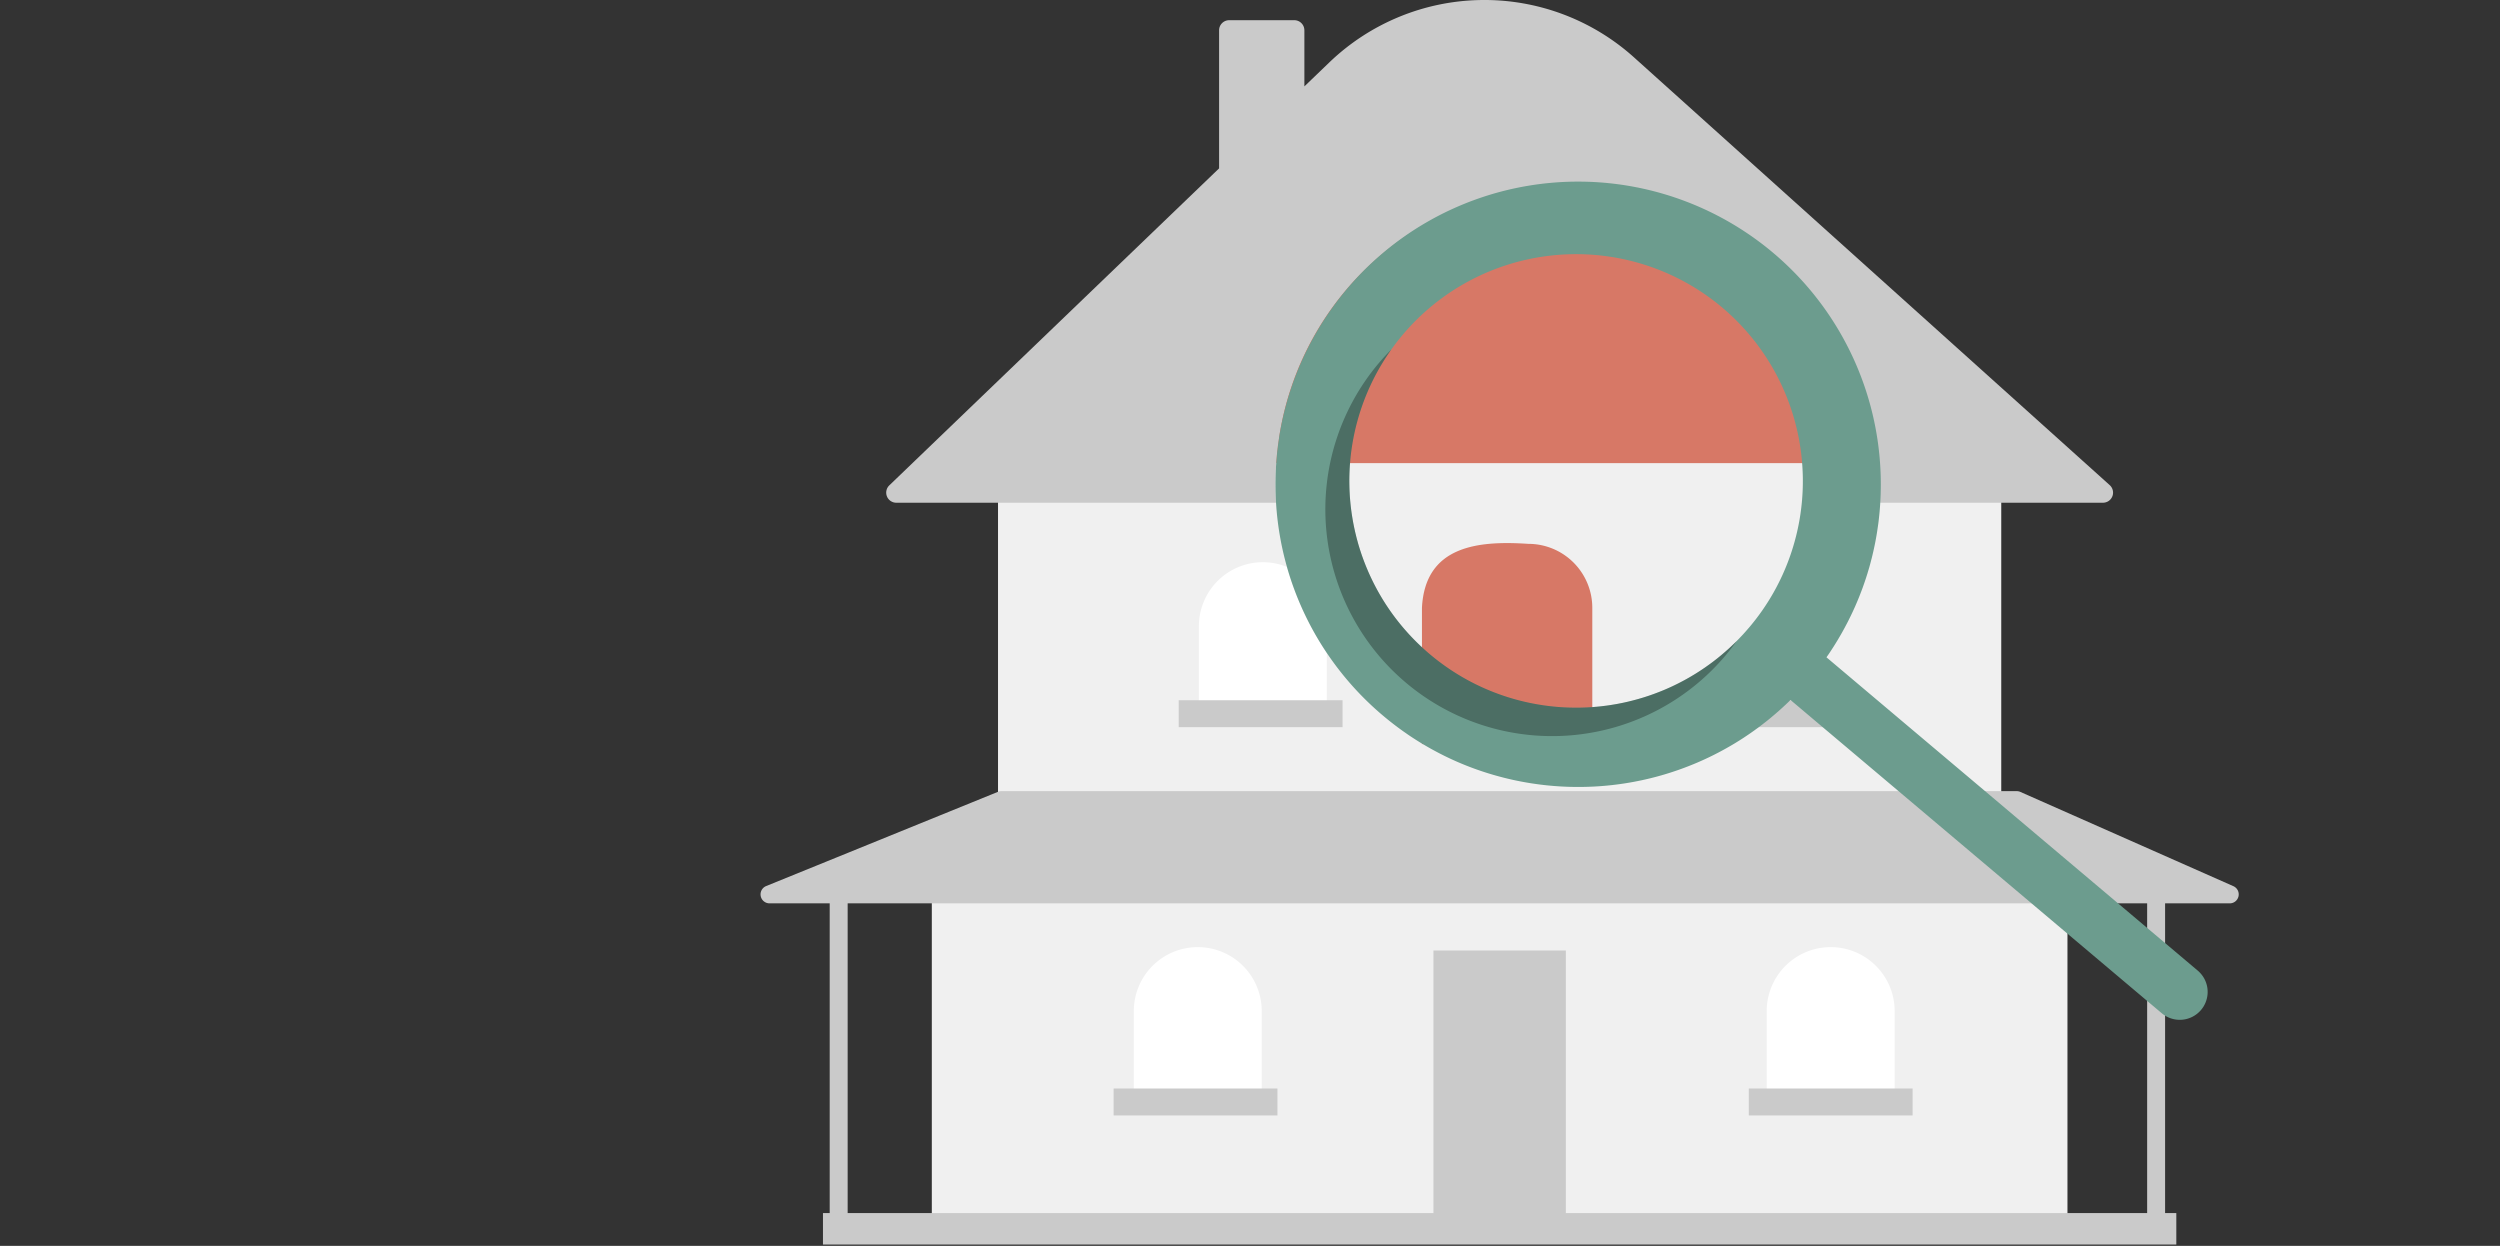 <svg width="909" height="453" xmlns="http://www.w3.org/2000/svg" data-name="Layer 1">

 <rect width="100%" height="100%" fill="#333333" stroke="none"/>

 <g>
  <title>Layer 1</title>
  <rect id="svg_7" fill="#f0f0f0" height="122.408" width="412.922" y="320.3" x="338.809"/>
  <rect id="svg_8" fill="#cacaca" height="97.11" width="48.147" y="345.597" x="521.196"/>
  <rect id="svg_9" fill="#f0f0f0" height="112.615" width="364.775" y="175.859" x="362.882"/>
  <path id="svg_10" fill="#cacaca" d="m764.639,182.795l-438.738,0a3.672,3.672 0 0 1 -2.545,-6.32l119.907,-115.256l0,-50.203a3.676,3.676 0 0 1 3.672,-3.672l23.665,0a3.676,3.676 0 0 1 3.672,3.672l0,20.396l9.057,-8.706a81.373,81.373 0 0 1 110.8,-1.842l172.963,155.527a3.673,3.673 0 0 1 -2.455,6.403l0,0z"/>
  <path id="svg_11" fill="#fff" d="m459.176,204.421l0,0a23.257,23.257 0 0 1 23.257,23.257l0,31.418a0,0 0 0 1 0,0l-46.515,0a0,0 0 0 1 0,0l0,-31.418a23.257,23.257 0 0 1 23.257,-23.257z"/>
  <path id="svg_12" fill="#fff" d="m545.27,204.829l0,0a23.257,23.257 0 0 1 23.257,23.257l0,31.418a0,0 0 0 1 0,0l-46.515,0a0,0 0 0 1 0,0l0,-31.418a23.257,23.257 0 0 1 23.257,-23.257z"/>
  <path id="svg_13" fill="#fff" d="m631.363,205.237l0,0a23.257,23.257 0 0 1 23.257,23.257l0,31.418a0,0 0 0 1 0,0l-46.515,0a0,0 0 0 1 0,0l0,-31.418a23.257,23.257 0 0 1 23.257,-23.257z"/>
  <path id="svg_14" fill="#fff" d="m665.637,344.373l0,0a23.257,23.257 0 0 1 23.257,23.257l0,31.418a0,0 0 0 1 0,0l-46.515,0a0,0 0 0 1 0,0l0,-31.418a23.257,23.257 0 0 1 23.257,-23.257z"/>
  <path id="svg_15" fill="#fff" d="m435.511,344.373l0,0a23.257,23.257 0 0 1 23.257,23.257l0,31.418a0,0 0 0 1 0,0l-46.515,0a0,0 0 0 1 0,0l0,-31.418a23.257,23.257 0 0 1 23.257,-23.257z"/>
  <path id="svg_16" fill="#cacaca" d="m812.057,322.211l-77.459,-34.274a3.264,3.264 0 0 0 -1.321,-0.279l-369.159,0a3.263,3.263 0 0 0 -1.229,0.24l-84.315,34.274a3.264,3.264 0 0 0 1.229,6.288l21.876,0l0,112.615l-2.448,0l0,11.425l492.078,0l0,-11.425l-4.08,0l0,-112.615l23.507,0a3.264,3.264 0 0 0 1.321,-6.249zm-31.356,118.864l-472.493,0l0,-112.615l472.493,0l0,112.615z"/>
  <rect id="svg_17" fill="#cacaca" height="9.793" width="59.572" y="254.608" x="428.575"/>
  <rect id="svg_18" fill="#cacaca" height="9.793" width="59.572" y="254.608" x="515.892"/>
  <rect id="svg_19" fill="#cacaca" height="9.793" width="59.572" y="254.608" x="603.209"/>
  <rect id="svg_20" fill="#cacaca" height="9.793" width="59.572" y="395.784" x="635.851"/>
  <rect id="svg_21" fill="#cacaca" height="9.793" width="59.572" y="395.784" x="404.909"/>
  <path id="svg_23" fill="#f0f0f0" d="m679.866,174.18c0,0.64 -0.01,1.29 -0.02,1.93c-0.01,0.77 -0.03,1.53 -0.06,2.3c-0.03,0.67 -0.06,1.33 -0.1,1.99c-0.12,2.21 -0.31,4.41 -0.57,6.62c-0.06,0.56 -0.13,1.11 -0.21,1.67c-0.06,0.43 -0.12,0.87 -0.19,1.31c-0.07,0.49 -0.14,0.98 -0.22,1.47q-0.24,1.56 -0.54,3.12c-0.1,0.52 -0.2,1.04 -0.31,1.56c-0.21,1.03 -0.44,2.07 -0.68,3.1c-0.02,0.08 -0.04,0.17 -0.06,0.25c-0.12,0.51 -0.24,1.01 -0.37,1.52c-0.04,0.15 -0.07,0.29 -0.12,0.44c-0.09,0.38 -0.19,0.76 -0.29,1.14c-0.14,0.53 -0.28,1.05 -0.43,1.58c-0.24,0.82 -0.48,1.63 -0.73,2.45a2.581,2.581 0 0 0 -0.08,0.26c-0.48,1.55 -0.99,3.08 -1.55,4.6c-0.29,0.8 -0.6,1.61 -0.91,2.41c-0.31,0.8 -0.63,1.6 -0.96,2.39c-0.32,0.77 -0.65,1.54 -0.98,2.3c-0.08,0.18 -0.16,0.36 -0.25,0.54c-0.35,0.79 -0.71,1.56 -1.08,2.33c-0.01,0.01 -0.01,0.03 -0.02,0.04c-0.29,0.62 -0.6,1.24 -0.91,1.85a0.075,0.075 0 0 1 -0.02,0.05c-0.3,0.6 -0.61,1.2 -0.93,1.79l-0.51,0.97l-0.06,0.11c-0.64,1.19 -1.3,2.37 -2,3.54c-0.15,0.26 -0.3,0.52 -0.45,0.77c-0.15,0.26 -0.31,0.52 -0.47,0.77q-0.15,0.27 -0.33,0.54c-0.21,0.34 -0.42,0.69 -0.64,1.03c-0.04,0.07 -0.09,0.14 -0.13,0.21c-0.38,0.59 -0.76,1.17 -1.14,1.76c-0.47,0.71 -0.95,1.41 -1.44,2.11l-10.86,17.38l-0.47,-0.39l-0.13,-0.12l-0.01,0l-0.43,-0.36l-1.18,-1c-0.36,0.35 -0.71,0.7 -1.07,1.04c-0.14,0.14 -0.29,0.27 -0.43,0.41c-0.11,0.1 -0.21,0.2 -0.32,0.3a104.718,104.718 0 0 1 -69.98,29.75l-0.03,0a114.298,114.298 0 0 1 -57.03,-13.46c-0.39,-0.2 -0.77,-0.4 -1.15,-0.63c-2.28,-1.24 -4.51,-2.55 -6.7,-3.95c-0.01,-0.01 -0.02,-0.01 -0.03,-0.02q-3.81,-2.7 -7.44,-5.76a109.927,109.927 0 0 1 -38.93,-89.79c0.03,-0.67 0.07,-1.33 0.12,-2q0.24,-3.63 0.74,-7.23c0.09,-0.67 0.19,-1.34 0.29,-2l213.78,0q0.63,4.59 0.87,9.23c0.1,1.93 0.15,3.85 0.15,5.78z"/>
  <path id="svg_24" fill="#d77866" d="m678.846,159.17a108.092,108.092 0 0 0 -213.78,0c-0.1,0.66 -0.2,1.33 -0.29,2q-0.495,3.6 -0.74,7.23l215.68,0q-0.24,-4.635 -0.87,-9.23z"/>
  <path id="svg_25" fill="#d77866" d="m578.959,270.547l-61.938,0l0,-49.546c1.143,-22.643 20.496,-24.471 38.68,-23.256a23.256,23.256 0 0 1 23.257,23.256l0,49.546z"/>
  <path id="svg_26" fill="#6c9c8e" d="m517.016,235.32l0,0.01c0,0.01 0.01,0.01 0.02,0.01l-0.02,-0.02zm-24.91,-76.15c-0.04,0.25 -0.09,0.5 -0.13,0.75c0.04,-0.25 0.09,-0.5 0.14,-0.75l-0.01,0zm-1.24,9.23c-0.03,0.38 -0.06,0.76 -0.08,1.14q0.03,-0.57 0.09,-1.14a1.475,1.475 0 0 1 0.01,-0.21c-0.01,0.07 -0.01,0.14 -0.02,0.21l-0,0zm26.15,66.93c0,0.01 0.01,0.01 0.02,0.01l-0.02,-0.02l0,0.01zm-24.91,-76.16c-0.04,0.25 -0.09,0.5 -0.13,0.75c0.04,-0.25 0.09,-0.5 0.14,-0.75l-0.01,0zm-1.32,10.37q0.03,-0.57 0.09,-1.14a1.475,1.475 0 0 1 0.01,-0.21c-0.01,0.07 -0.01,0.14 -0.02,0.21c-0.03,0.38 -0.06,0.76 -0.08,1.14l-0,0zm308.94,183.96a6.772,6.772 0 0 0 -0.62,-0.58l-0.01,-0.01l-49.52,-41.79l-1.28,-1.08l-4.87,-4.11l-1.22,-1.03l-6.94,-5.86l-1.9,-1.6l-3.93,-3.32l-2.01,-1.7l-18.96,-15.99l-10.87,-9.17l-1.46,-1.23l-32.03,-27.03c0.49,-0.7 0.97,-1.4 1.44,-2.11c0.38,-0.59 0.76,-1.17 1.14,-1.76c0.04,-0.07 0.09,-0.14 0.13,-0.21c0.22,-0.34 0.43,-0.69 0.64,-1.03q0.18,-0.27 0.33,-0.54c0.16,-0.25 0.32,-0.51 0.47,-0.77c0.15,-0.25 0.3,-0.51 0.45,-0.77c0.7,-1.17 1.36,-2.35 2,-3.54l0.06,-0.11l0.51,-0.97c0.32,-0.59 0.63,-1.19 0.93,-1.79a0.075,0.075 0 0 0 0.02,-0.05c0.31,-0.61 0.62,-1.23 0.91,-1.85c0.01,-0.01 0.01,-0.03 0.02,-0.04c0.37,-0.77 0.73,-1.54 1.08,-2.33c0.09,-0.18 0.17,-0.36 0.25,-0.54c0.33,-0.76 0.66,-1.53 0.98,-2.3c0.33,-0.79 0.65,-1.59 0.96,-2.39c0.31,-0.8 0.62,-1.61 0.91,-2.41q0.825,-2.295 1.55,-4.6a2.581,2.581 0 0 1 0.08,-0.26c0.25,-0.82 0.49,-1.63 0.73,-2.45c0.15,-0.53 0.29,-1.05 0.43,-1.58c0.1,-0.38 0.2,-0.76 0.29,-1.14c0.05,-0.15 0.08,-0.29 0.12,-0.44c0.13,-0.51 0.25,-1.01 0.37,-1.52c0.02,-0.08 0.04,-0.17 0.06,-0.25c0.24,-1.03 0.47,-2.07 0.68,-3.1c0.11,-0.52 0.21,-1.04 0.31,-1.56c0.19,-1.04 0.38,-2.08 0.54,-3.12c0.08,-0.49 0.15,-0.98 0.22,-1.47c0.07,-0.44 0.13,-0.88 0.19,-1.31c0.08,-0.56 0.15,-1.11 0.21,-1.67c0.26,-2.21 0.45,-4.41 0.57,-6.62c0.04,-0.66 0.07,-1.32 0.1,-1.99c0.03,-0.77 0.05,-1.53 0.06,-2.3c0.01,-0.64 0.02,-1.29 0.02,-1.93c0,-1.93 -0.05,-3.85 -0.15,-5.78q-0.24,-4.635 -0.87,-9.23a110.052,110.052 0 0 0 -217.78,-2c-0.1,0.66 -0.2,1.33 -0.29,2q-0.495,3.6 -0.74,7.23c-0.05,0.67 -0.09,1.33 -0.12,2a109.927,109.927 0 0 0 38.93,89.79q3.63,3.06 7.44,5.76c0.01,0.01 0.02,0.01 0.03,0.02c0.85,0.6 1.7,1.19 2.56,1.77c1.37,0.9 2.75,1.78 4.14,2.62c0.11,0.06 0.22,0.13 0.33,0.19c1.2,0.72 2.41,1.41 3.62,2.08l0.01,0a108.153,108.153 0 0 0 13.99,6.44a110.384,110.384 0 0 0 44.23,6.94l0.03,0a109.761,109.761 0 0 0 49.91,-14.77c2.21,-1.28 4.39,-2.65 6.52,-4.11c0.53,-0.36 1.07,-0.73 1.59,-1.1c0.64,-0.45 1.28,-0.92 1.92,-1.39c0.01,0 0.01,-0.01 0.02,-0.01a1.43,1.43 0 0 1 0.15,-0.11c0.43,-0.33 0.87,-0.66 1.29,-0.98c0.11,-0.08 0.22,-0.16 0.33,-0.25a0.481,0.481 0 0 0 0.08,-0.07c0.25,-0.18 0.49,-0.38 0.74,-0.57c0.25,-0.19 0.49,-0.39 0.74,-0.59a0.939,0.939 0 0 0 0.12,-0.09c0.28,-0.23 0.56,-0.45 0.84,-0.68c0.29,-0.23 0.57,-0.47 0.84,-0.7c0.28,-0.23 0.55,-0.46 0.83,-0.7c0.24,-0.2 0.49,-0.41 0.73,-0.63c0.08,-0.06 0.15,-0.13 0.23,-0.2a0.713,0.713 0 0 1 0.1,-0.08c0.33,-0.28 0.65,-0.57 0.97,-0.86c0.08,-0.07 0.15,-0.14 0.23,-0.21c0.49,-0.44 0.98,-0.88 1.46,-1.34c0.11,-0.1 0.23,-0.21 0.34,-0.31c0.11,-0.1 0.21,-0.2 0.32,-0.3c0.14,-0.14 0.29,-0.27 0.43,-0.41c0.36,-0.34 0.71,-0.69 1.07,-1.04l1.18,1l0.43,0.36l0.01,0l0.13,0.12l0.47,0.39l6.98,5.9l0.15,0.13l0.12,0.09l0.79,0.67l1.58,1.34l1.58,1.33l0.23,0.19l7.35,6.2l1.02,0.86l7.09,5.98l36.7,30.97l1.28,1.08l50.23,42.38l12.88,10.87l4.79,4.04a10.133,10.133 0 0 0 14.29,-1.2a9.842,9.842 0 0 0 1.69,-2.84a10.091,10.091 0 0 0 -2.27,-10.87zm-289.67,-231.81a82.447,82.447 0 0 1 143.95,37.48c0.13,0.67 0.25,1.33 0.36,2c0.41,2.39 0.71,4.81 0.89,7.23c0.05,0.67 0.1,1.33 0.13,2c0.09,1.5 0.13,3.01 0.13,4.51a82.078,82.078 0 0 1 -4.46,26.74l0,0.01a82.007,82.007 0 0 1 -14.97,26.38c-0.14,0.16 -0.28,0.33 -0.43,0.49c-1.32,1.56 -2.71,3.06 -4.14,4.49c-0.01,0.01 -0.02,0.03 -0.03,0.04c-0.49,0.49 -0.99,0.99 -1.49,1.45c-1.02,0.99 -2.06,1.93 -3.12,2.83q-2.385,2.085 -4.89,3.91c-0.56,0.41 -1.12,0.81 -1.69,1.21c-0.56,0.4 -1.13,0.78 -1.7,1.16c-1.14,0.76 -2.3,1.49 -3.47,2.18c-0.58,0.35 -1.18,0.69 -1.77,1.02c-0.59,0.34 -1.19,0.66 -1.79,0.97c-0.6,0.32 -1.2,0.63 -1.81,0.93c-1.21,0.61 -2.43,1.18 -3.67,1.71q-0.93,0.42 -1.86,0.78c-0.39,0.16 -0.77,0.32 -1.16,0.46a3.761,3.761 0 0 1 -0.47,0.18q-0.315,0.135 -0.63,0.24a1.816,1.816 0 0 1 -0.21,0.08c-0.43,0.17 -0.85,0.32 -1.29,0.47c-0.63,0.23 -1.26,0.44 -1.9,0.64c-0.64,0.21 -1.27,0.41 -1.91,0.59c-0.64,0.2 -1.29,0.38 -1.93,0.55c-0.65,0.18 -1.29,0.35 -1.94,0.5c-0.69,0.18 -1.38,0.34 -2.08,0.49c-0.61,0.14 -1.21,0.26 -1.82,0.37c-0.57,0.12 -1.15,0.22 -1.72,0.32c-0.8,0.14 -1.6,0.27 -2.41,0.38c-0.44,0.07 -0.87,0.13 -1.31,0.17c-0.19,0.03 -0.37,0.05 -0.55,0.07c-0.56,0.08 -1.12,0.14 -1.67,0.19c-0.15,0.01 -0.29,0.03 -0.43,0.04c-0.61,0.06 -1.23,0.11 -1.84,0.16c-1.31,0.09 -2.61,0.15 -3.92,0.18c-0.66,0.01 -1.33,0.02 -1.99,0.02s-1.32,-0.01 -1.98,-0.03c0,0 0,0.01 -0.01,0c-0.01,0.01 -0.01,0.01 -0.02,0a0.014,0.014 0 0 1 -0.02,0a0.17,0.17 0 0 1 -0.1,0c-0.47,0 -0.94,-0.02 -1.4,-0.05c-0.34,-0.01 -0.69,-0.02 -1.04,-0.05q-0.705,-0.03 -1.41,-0.09c-0.15,0 -0.3,-0.02 -0.45,-0.03a1.486,1.486 0 0 1 -0.21,-0.02c-0.48,-0.04 -0.97,-0.08 -1.45,-0.13c-0.24,-0.02 -0.49,-0.04 -0.73,-0.07c-0.73,-0.08 -1.46,-0.17 -2.18,-0.27c-0.82,-0.1 -1.64,-0.22 -2.45,-0.37c-0.38,-0.05 -0.75,-0.12 -1.12,-0.19q-0.735,-0.12 -1.47,-0.27c-0.51,-0.1 -1.02,-0.2 -1.53,-0.32c-0.41,-0.09 -0.83,-0.18 -1.24,-0.28c-0.2,-0.04 -0.4,-0.09 -0.59,-0.14c-1.05,-0.25 -2.09,-0.52 -3.12,-0.82c-0.65,-0.18 -1.3,-0.37 -1.94,-0.57c-0.88,-0.27 -1.75,-0.56 -2.62,-0.87c-0.34,-0.11 -0.67,-0.23 -1.01,-0.36c-0.34,-0.11 -0.67,-0.24 -1.01,-0.37c-0.31,-0.11 -0.62,-0.23 -0.92,-0.35c-0.5,-0.19 -0.99,-0.39 -1.48,-0.59c-1.01,-0.41 -2,-0.84 -2.99,-1.3c-0.56,-0.27 -1.12,-0.53 -1.67,-0.8q-3.255,-1.575 -6.41,-3.5c-0.52,-0.31 -1.04,-0.64 -1.56,-0.97c-0.65,-0.4 -1.28,-0.82 -1.91,-1.24c-0.35,-0.24 -0.69,-0.47 -1.03,-0.71c-0.63,-0.44 -1.25,-0.89 -1.86,-1.34c-0.32,-0.23 -0.64,-0.47 -0.95,-0.71c-1.11,-0.84 -2.2,-1.72 -3.27,-2.62c-0.51,-0.43 -1.02,-0.87 -1.52,-1.32c-0.21,-0.18 -0.42,-0.37 -0.63,-0.56c-0.24,-0.22 -0.48,-0.43 -0.71,-0.66l-0.02,-0.02c-0.35,-0.31 -0.7,-0.64 -1.04,-0.97c-0.53,-0.5 -1.05,-1.01 -1.55,-1.53c-0.52,-0.51 -1.02,-1.04 -1.51,-1.56c-0.5,-0.52 -0.98,-1.05 -1.45,-1.59q-0.72,-0.795 -1.41,-1.62c-0.45,-0.52 -0.89,-1.06 -1.31,-1.59q-1.53,-1.89 -2.92,-3.85c-0.43,-0.6 -0.84,-1.2 -1.24,-1.81c-0.43,-0.62 -0.84,-1.25 -1.23,-1.88c-0.41,-0.63 -0.8,-1.27 -1.18,-1.92a0.209,0.209 0 0 0 -0.04,-0.06c-0.75,-1.27 -1.47,-2.55 -2.14,-3.85q-1.035,-1.98 -1.95,-4c-0.31,-0.67 -0.61,-1.35 -0.89,-2.03c-0.58,-1.37 -1.12,-2.74 -1.62,-4.13c-0.25,-0.67 -0.48,-1.34 -0.71,-2.02a0.495,0.495 0 0 0 -0.04,-0.13c-0.46,-1.38 -0.88,-2.77 -1.25,-4.17c-0.01,-0.02 -0.01,-0.04 -0.02,-0.06c-0.19,-0.69 -0.37,-1.38 -0.53,-2.08c-0.16,-0.61 -0.3,-1.22 -0.43,-1.84c-0.15,-0.69 -0.3,-1.38 -0.43,-2.08c-0.07,-0.36 -0.14,-0.72 -0.2,-1.08c-0.06,-0.3 -0.11,-0.61 -0.16,-0.91c-0.05,-0.3 -0.1,-0.61 -0.15,-0.92q-0.15,-0.915 -0.27,-1.83c-0.1,-0.72 -0.18,-1.44 -0.26,-2.17c-0.09,-0.87 -0.17,-1.74 -0.24,-2.62c-0.05,-0.59 -0.08,-1.19 -0.11,-1.79c-0.03,-0.55 -0.06,-1.1 -0.07,-1.65a0.139,0.139 0 0 1 0,-0.09a0.014,0.014 0 0 1 0,-0.02c-0.01,-0.01 -0.01,-0.01 0,-0.02a0.014,0.014 0 0 1 0,-0.02c-0.01,-0.22 -0.02,-0.44 -0.02,-0.66q-0.03,-0.975 -0.03,-1.95c0,-0.59 0.01,-1.17 0.02,-1.76q0.03,-1.23 0.09,-2.46c0,-0.18 0.02,-0.35 0.03,-0.53c0.01,-0.18 0.02,-0.35 0.03,-0.53q0.03,-0.57 0.09,-1.14a1.475,1.475 0 0 1 0.01,-0.21c0.03,-0.43 0.07,-0.86 0.11,-1.29c0.08,-0.86 0.18,-1.73 0.29,-2.59c0.06,-0.43 0.11,-0.86 0.18,-1.29c0.04,-0.3 0.09,-0.61 0.14,-0.92q0.06,-0.465 0.15,-0.93c0.07,-0.41 0.14,-0.83 0.22,-1.25c0.04,-0.25 0.09,-0.5 0.14,-0.75q0.285,-1.5 0.63,-3c0.23,-1.01 0.49,-2.01 0.77,-3.01c0.27,-1.01 0.57,-2.02 0.89,-3.03c0.15,-0.51 0.31,-1.01 0.49,-1.51c0.33,-1.01 0.68,-2.01 1.07,-3c0.18,-0.49 0.37,-0.99 0.58,-1.48c0.4,-0.99 0.82,-1.98 1.25,-2.95c0.22,-0.49 0.44,-0.98 0.68,-1.47c0.45,-0.97 0.92,-1.94 1.43,-2.89c0.49,-0.97 1.02,-1.92 1.56,-2.86s1.1,-1.88 1.69,-2.81c0.27,-0.46 0.57,-0.93 0.88,-1.38c0.6,-0.92 1.23,-1.84 1.87,-2.74c1.29,-1.82 2.68,-3.61 4.15,-5.35zm-19.19,46.71c-0.03,0.38 -0.06,0.76 -0.08,1.14q0.03,-0.57 0.09,-1.14a1.475,1.475 0 0 1 0.01,-0.21c-0.01,0.07 -0.01,0.14 -0.02,0.21zm1.24,-9.23c-0.04,0.25 -0.09,0.5 -0.13,0.75c0.04,-0.25 0.09,-0.5 0.14,-0.75l-0.01,0zm24.91,76.15l0,0.01c0,0.01 0.01,0.01 0.02,0.01l-0.02,-0.02z"/>
  <path id="svg_27" opacity="0.3" d="m519.898,237.879a82.455,82.455 0 0 1 -13.991,-110.84q-2.365,2.381 -4.572,4.988a82.45,82.45 0 1 0 126.029,106.343q2.202,-2.61 4.148,-5.346a82.455,82.455 0 0 1 -111.614,4.855z"/>
 </g>
</svg>